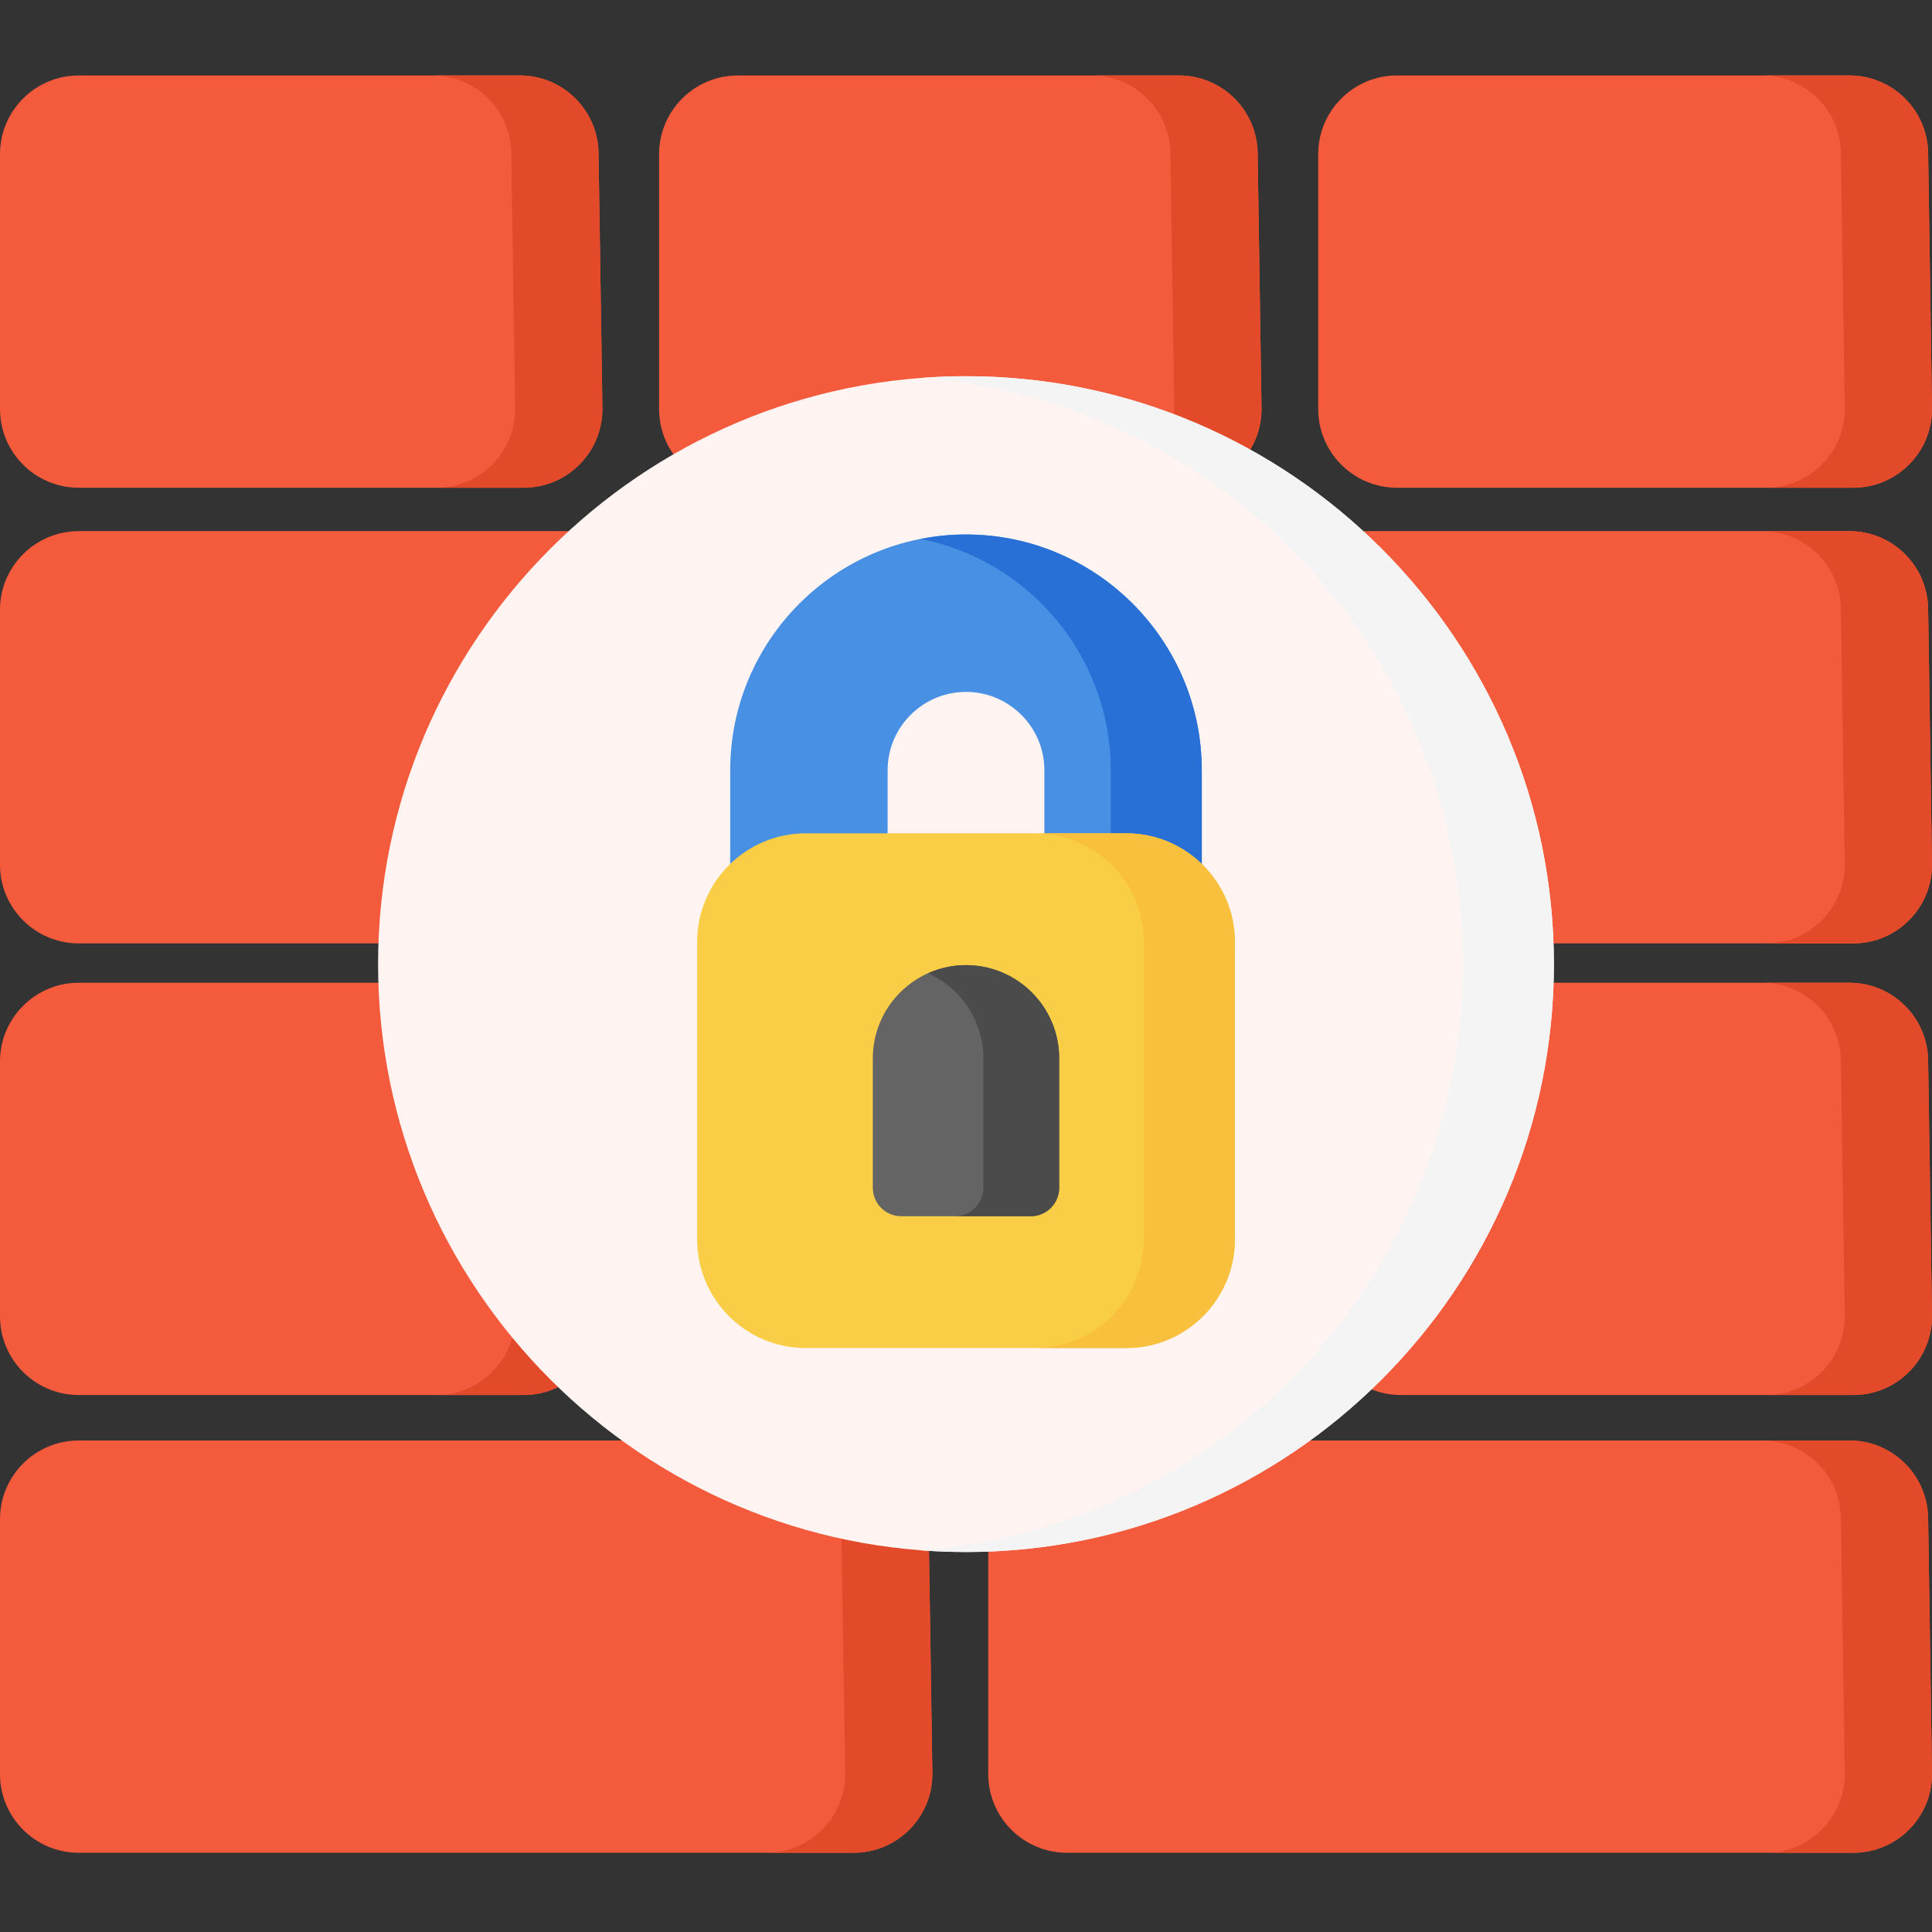 <svg height="512pt" viewBox="0 -20 512 512" width="512pt" xmlns="http://www.w3.org/2000/svg"><rect x="0" y="-20" width="512" height="512" fill="#333333" stroke="none"/><g fill="#f45a3c"><path d="m20.844 109.254h117.957c11.492 0 20.844-9.352 20.844-20.844 0-.039 0-.078 0-.117l-1.023-67.512c-.035-11.465-9.371-20.781-20.848-20.781h-116.93c-11.492 0-20.844 9.352-20.844 20.848v67.562c0 11.492 9.352 20.844 20.844 20.844zm0 0"/><path d="m195.516 109.254h117.953c11.496 0 20.848-9.352 20.848-20.844 0-.039 0-.078 0-.117l-1.023-67.512c-.035-11.465-9.375-20.781-20.848-20.781h-116.93c-11.496 0-20.848 9.352-20.848 20.848v67.562c0 11.492 9.352 20.844 20.848 20.844zm0 0"/><path d="m370.184 109.254h120.973c11.492 0 20.844-9.352 20.844-20.844 0-.039 0-.078 0-.117l-1.023-67.508c-.031-11.465-9.371-20.785-20.848-20.785h-119.945c-11.492 0-20.844 9.352-20.844 20.848v67.559c0 11.496 9.352 20.848 20.844 20.848zm0 0"/><path d="m246.066 141.539c-.035-11.465-9.375-20.781-20.848-20.781h-204.375c-11.492 0-20.844 9.352-20.844 20.844v67.562c0 11.496 9.352 20.848 20.844 20.848h205.398c11.496 0 20.848-9.352 20.848-20.848 0-.035 0-.074 0-.113zm0 0"/><path d="m510.977 141.539c-.035-11.465-9.371-20.781-20.848-20.781h-206.383c-11.496 0-20.848 9.352-20.848 20.844v67.562c0 11.496 9.352 20.848 20.848 20.848h207.41c11.492 0 20.844-9.352 20.844-20.848 0-.035 0-.074 0-.113zm0 0"/><path d="m246.066 382.527c-.035-11.465-9.375-20.781-20.848-20.781h-204.375c-11.492-.004-20.844 9.352-20.844 20.844v67.562c0 11.496 9.352 20.848 20.844 20.848h205.398c11.496 0 20.848-9.352 20.848-20.848 0-.039 0-.078 0-.113zm0 0"/><path d="m510.977 382.527c-.035-11.465-9.371-20.781-20.848-20.781h-207.387c-11.496 0-20.848 9.352-20.848 20.844v67.562c0 11.496 9.352 20.848 20.848 20.848h208.414c11.492 0 20.844-9.352 20.844-20.848 0-.039 0-.078 0-.113zm0 0"/><path d="m20.844 349.695h117.957c11.492 0 20.844-9.352 20.844-20.848 0-.039 0-.074 0-.113l-1.023-67.512c-.035-11.465-9.371-20.785-20.848-20.785h-116.93c-11.492 0-20.844 9.355-20.844 20.848v67.562c0 11.496 9.352 20.848 20.844 20.848zm0 0"/><path d="m510.977 261.223c-.035-11.465-9.371-20.785-20.848-20.785h-118.938c-11.496 0-20.848 9.352-20.848 20.848v67.562c0 11.492 9.352 20.844 20.848 20.844h119.965c11.492 0 20.844-9.352 20.844-20.844 0-.039 0-.078 0-.113zm0 0"/></g><path d="m159.645 88.293-1.023-67.512c-.035-11.465-9.371-20.781-20.848-20.781h-23.117c11.473 0 20.812 9.316 20.848 20.781l1.023 67.512v.117c0 11.492-9.352 20.844-20.848 20.844h23.121c11.492 0 20.844-9.352 20.844-20.844 0-.039 0-.078 0-.117zm0 0" fill="#e24a2a"/><path d="m334.312 88.293-1.023-67.512c-.031-11.465-9.371-20.781-20.844-20.781h-23.117c11.473 0 20.812 9.316 20.844 20.781l1.023 67.512c.004.039.004.078.004.117 0 11.492-9.352 20.844-20.848 20.844h23.117c11.496 0 20.848-9.352 20.848-20.844 0-.039 0-.078-.004-.117zm0 0" fill="#e24a2a"/><path d="m512 88.293-1.023-67.508c-.031-11.465-9.371-20.785-20.848-20.785h-23.117c11.477 0 20.812 9.32 20.848 20.785l1.023 67.508v.117c0 11.492-9.352 20.844-20.844 20.844h23.117c11.492 0 20.844-9.352 20.844-20.844 0-.039 0-.078 0-.117zm0 0" fill="#e24a2a"/><path d="m512 209.051-1.023-67.512c-.035-11.465-9.371-20.781-20.848-20.781h-23.117c11.477 0 20.812 9.316 20.848 20.781l1.023 67.512v.113c0 11.496-9.352 20.848-20.844 20.848h23.117c11.492 0 20.844-9.352 20.844-20.848 0-.035 0-.074 0-.113zm0 0" fill="#e24a2a"/><path d="m247.09 450.039-1.023-67.512c-.035-11.465-9.375-20.781-20.848-20.781h-23.117c11.473 0 20.812 9.316 20.848 20.781l1.023 67.512v.113c0 11.496-9.352 20.848-20.848 20.848h23.117c11.496 0 20.848-9.352 20.848-20.848 0-.039 0-.078 0-.113zm0 0" fill="#e24a2a"/><path d="m512 450.039-1.023-67.512c-.035-11.465-9.371-20.781-20.848-20.781h-23.117c11.477 0 20.812 9.316 20.848 20.781l1.023 67.512v.113c0 11.496-9.352 20.848-20.844 20.848h23.117c11.492 0 20.844-9.352 20.844-20.848 0-.039 0-.078 0-.113zm0 0" fill="#e24a2a"/><path d="m159.645 328.734-1.023-67.512c-.035-11.465-9.371-20.785-20.848-20.785h-23.117c11.473 0 20.812 9.32 20.848 20.785l1.023 67.512v.113c0 11.496-9.352 20.848-20.848 20.848h23.121c11.492 0 20.844-9.352 20.844-20.848 0-.039 0-.074 0-.113zm0 0" fill="#e24a2a"/><path d="m512 328.734-1.023-67.512c-.035-11.465-9.371-20.781-20.848-20.781h-23.117c11.477 0 20.812 9.316 20.848 20.781l1.023 67.512v.113c0 11.496-9.352 20.848-20.844 20.848h23.117c11.492 0 20.844-9.352 20.844-20.848 0-.039 0-.074 0-.113zm0 0" fill="#e24a2a"/><path d="m256 79.699c-85.91 0-155.805 69.891-155.805 155.801s69.895 155.801 155.805 155.801 155.801-69.891 155.801-155.801-69.891-155.801-155.801-155.801zm0 0" fill="#fff4f1"/><path d="m256 79.699c-4.059 0-8.082.156-12.062.461 80.297 6.18 143.742 73.488 143.742 155.34s-63.445 149.16-143.742 155.34c3.98.305 8.004.461 12.062.461 85.91 0 155.801-69.891 155.801-155.801s-69.891-155.801-155.801-155.801zm0 0" fill="#f4f4f5"/><path d="m256 121.645c-34.453 0-62.484 28.031-62.484 62.484v52.121c0 4.164 3.375 7.539 7.539 7.539h26.637c4.164 0 7.539-3.375 7.539-7.539v-52.121c0-11.449 9.316-20.766 20.77-20.766 11.449 0 20.77 9.316 20.77 20.766v52.121c0 4.164 3.371 7.539 7.535 7.539h26.641c4.164 0 7.539-3.375 7.539-7.539v-52.121c0-34.453-28.031-62.484-62.484-62.484zm0 0" fill="#4890e3"/><path d="m256 121.645c-4.125 0-8.156.414-12.062 1.18 28.703 5.637 50.426 30.977 50.426 61.305v52.121c0 4.164-3.375 7.539-7.539 7.539h24.121c4.164 0 7.539-3.375 7.539-7.539v-52.121c0-34.453-28.031-62.484-62.484-62.484zm0 0" fill="#2970d6"/><path d="m298.488 200.84h-84.977c-15.855 0-28.758 12.902-28.758 28.758v78.883c0 15.855 12.902 28.758 28.758 28.758h84.977c15.855 0 28.758-12.902 28.758-28.758v-78.883c0-15.855-12.902-28.758-28.758-28.758zm0 0" fill="#f9cd45"/><path d="m298.488 200.84h-24.121c15.855 0 28.754 12.902 28.754 28.758v78.883c0 15.855-12.898 28.758-28.754 28.758h24.121c15.855 0 28.758-12.902 28.758-28.758v-78.883c0-15.855-12.902-28.758-28.758-28.758zm0 0" fill="#f8c03c"/><path d="m256 235.766c-13.617 0-24.695 11.078-24.695 24.695v34.312c0 4.164 3.375 7.539 7.539 7.539h34.312c4.164 0 7.539-3.375 7.539-7.539v-34.312c0-13.617-11.078-24.695-24.695-24.695zm0 0" fill="#646464"/><path d="m256 235.766c-3.578 0-6.98.77-10.051 2.145 8.617 3.859 14.645 12.512 14.645 22.551v34.316c0 4.16-3.375 7.535-7.539 7.535h20.102c4.164 0 7.539-3.375 7.539-7.535v-34.316c0-13.617-11.078-24.695-24.695-24.695zm0 0" fill="#4b4b4b"/></svg>